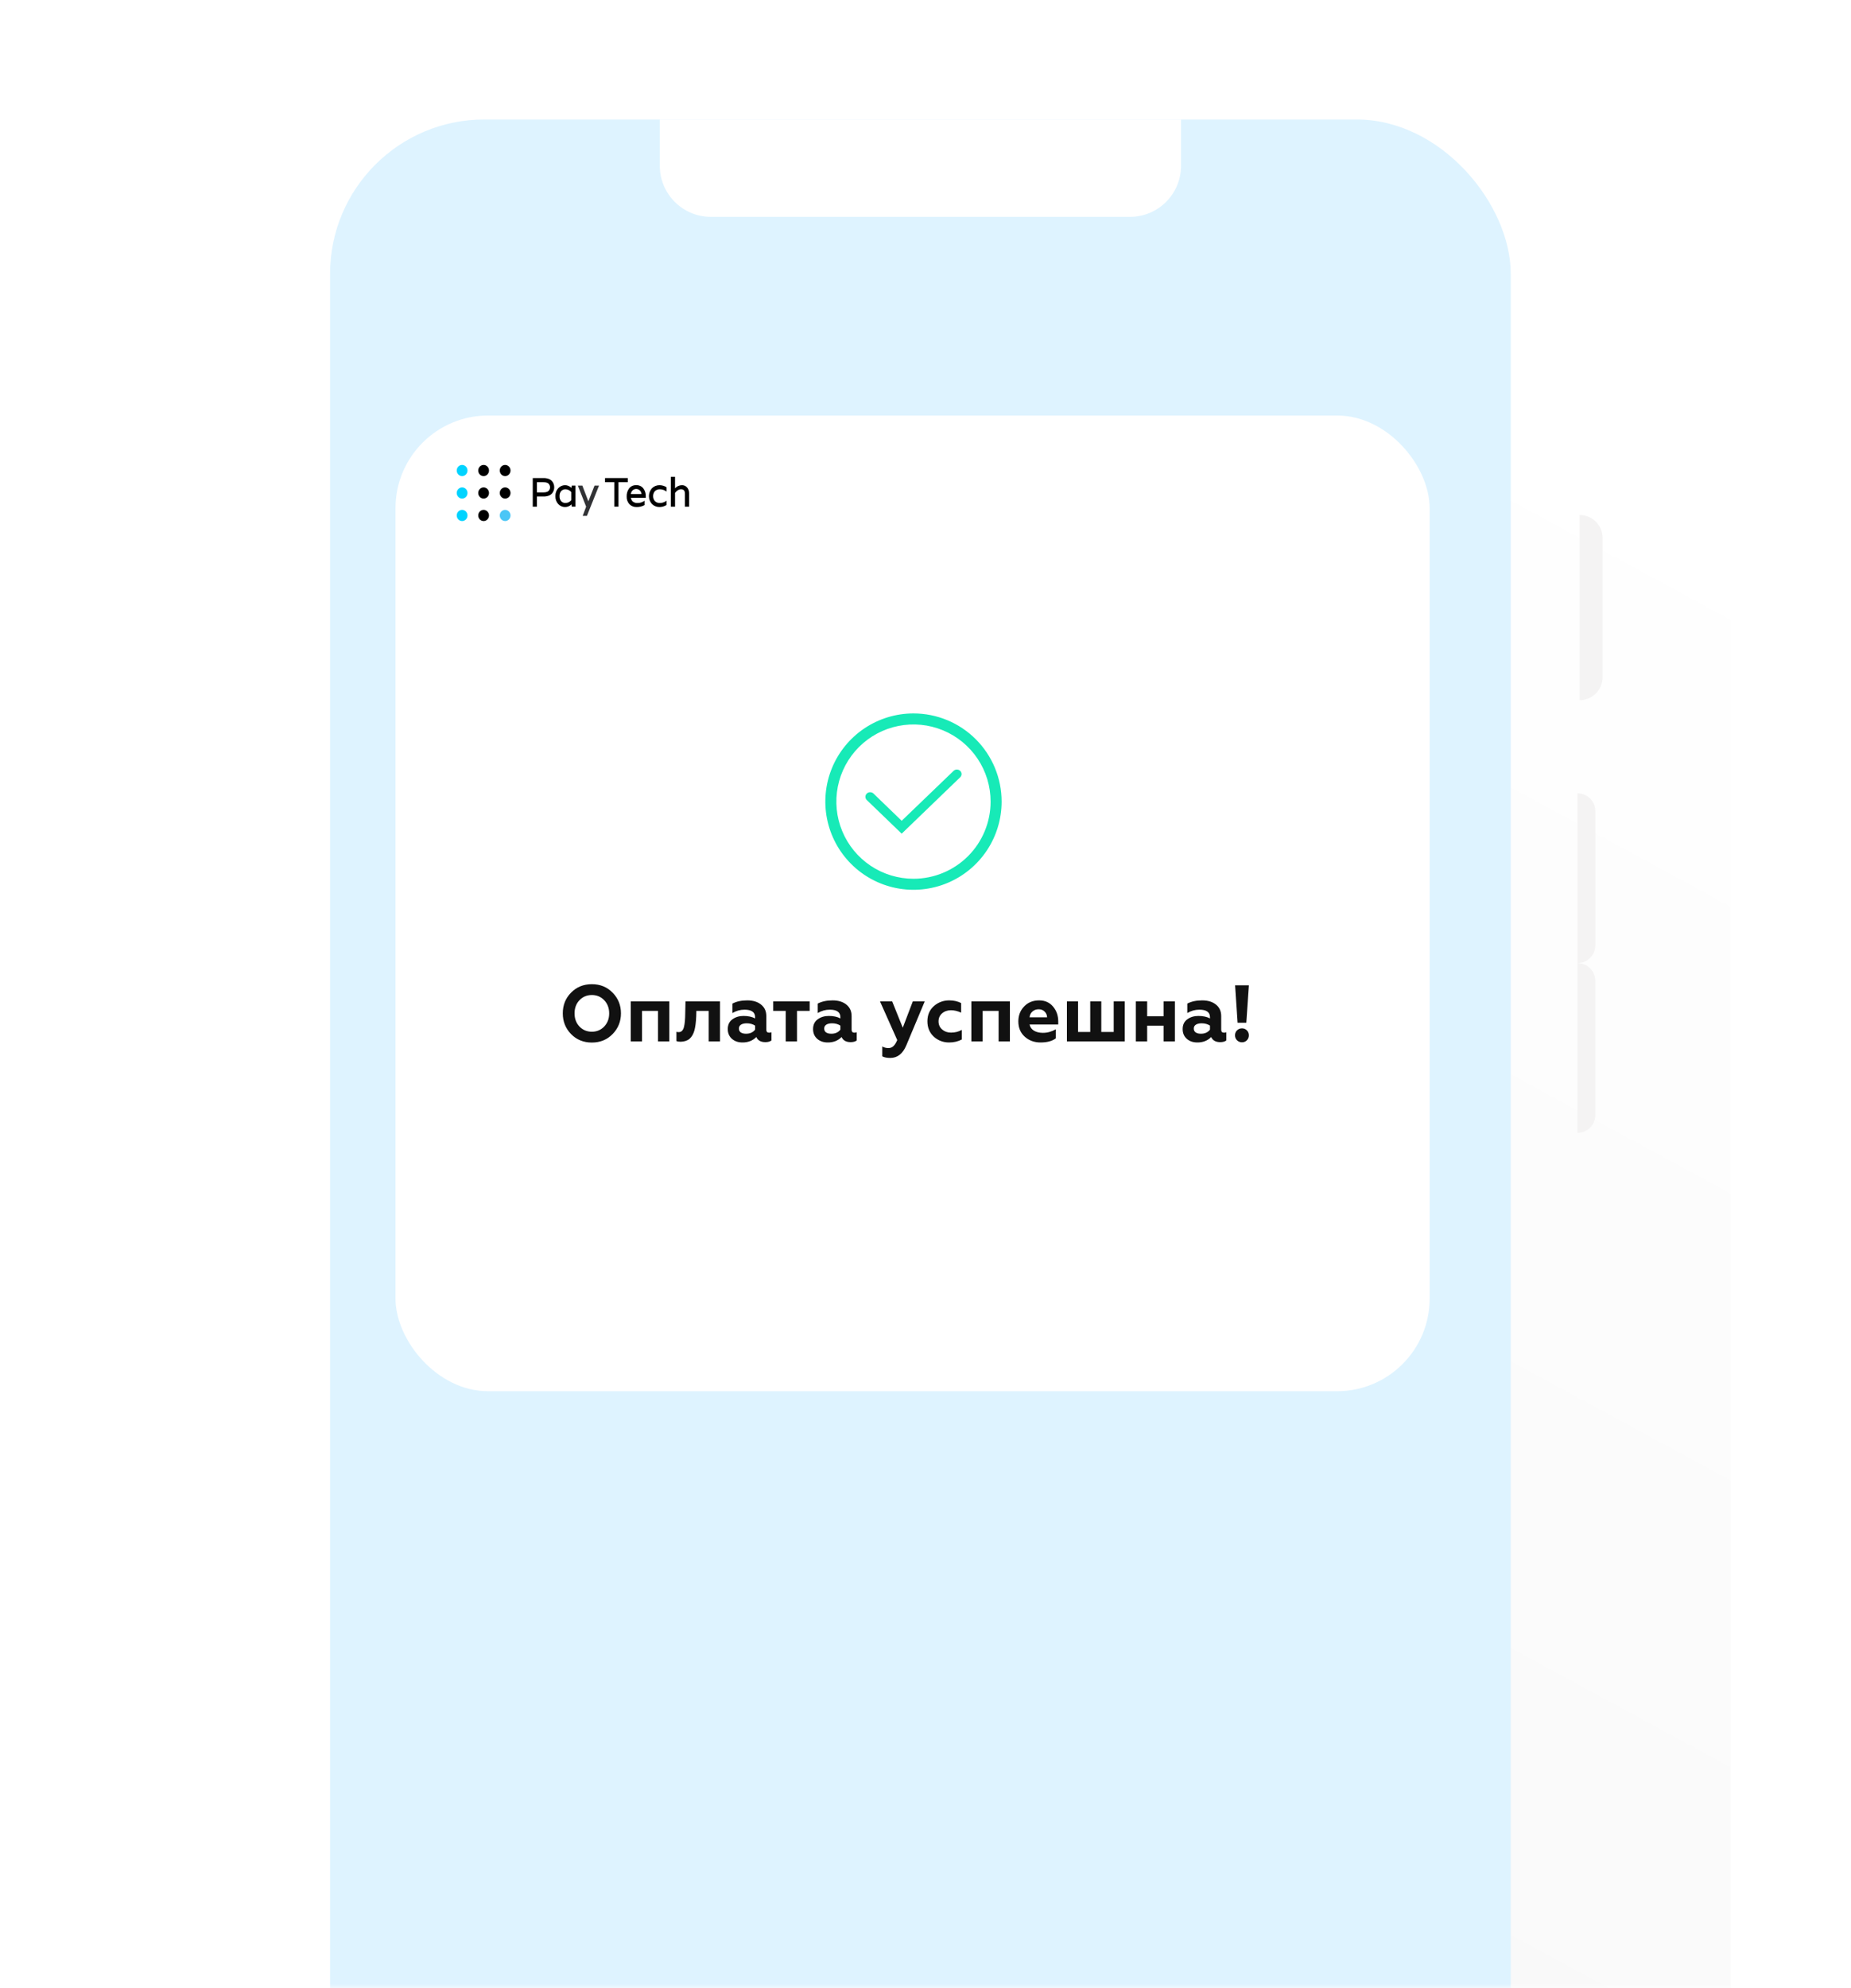 <svg width="231" height="248" viewBox="0 0 231 248" fill="none" xmlns="http://www.w3.org/2000/svg">
<mask id="mask0" mask-type="alpha" maskUnits="userSpaceOnUse" x="0" y="0" width="231" height="248">
<rect width="231" height="248" rx="10.433" fill="#F2F2F2"/>
</mask>
<g mask="url(#mask0)">
<g filter="url(#filter0_ddiii)">
<rect x="32.602" y="5.486" width="164.527" height="341.181" rx="25.499" fill="url(#paint0_linear)"/>
</g>
<rect x="41.193" y="14.905" width="147.346" height="322.755" rx="19.252" fill="#DEF3FF"/>
<path d="M197.13 64.242C198.715 64.242 200 65.526 200 67.112V84.479C200 86.064 198.715 87.349 197.13 87.349V64.242Z" fill="#F4F3F3"/>
<path d="M196.867 98.964C198.099 98.964 199.097 99.963 199.097 101.195V117.916C199.097 119.148 198.099 120.146 196.867 120.146V98.964Z" fill="#F4F3F3"/>
<path d="M196.864 120.146C198.096 120.146 199.095 121.145 199.095 122.377V139.097C199.095 140.329 198.096 141.328 196.864 141.328V120.146Z" fill="#F4F3F3"/>
<path d="M82.342 14.905H147.39V20.679C147.39 24.2 144.536 27.054 141.016 27.054H88.716C85.196 27.054 82.342 24.2 82.342 20.679V14.905Z" fill="white"/>
<rect x="49.359" y="51.835" width="129.056" height="121.719" rx="11.553" fill="white"/>
<path d="M68.879 60.012C68.763 59.886 68.619 59.792 68.46 59.738C68.26 59.668 68.051 59.635 67.84 59.639H66.486V63.212H67.007V61.941H67.84C68.051 61.946 68.26 61.912 68.46 61.842C68.619 61.788 68.763 61.694 68.879 61.568C68.973 61.462 69.046 61.337 69.096 61.203C69.189 60.937 69.189 60.645 69.096 60.379C69.046 60.244 68.973 60.119 68.879 60.012ZM67.007 60.155H67.797C68.112 60.155 68.334 60.216 68.459 60.338C68.518 60.397 68.564 60.467 68.597 60.545C68.629 60.623 68.645 60.706 68.645 60.791C68.645 60.875 68.629 60.959 68.597 61.037C68.564 61.115 68.518 61.185 68.459 61.243C68.332 61.365 68.112 61.427 67.797 61.427H67.007V60.155Z" fill="black"/>
<path d="M71.305 60.862C71.2 60.755 71.077 60.67 70.941 60.612C70.805 60.555 70.659 60.526 70.512 60.527C70.356 60.527 70.201 60.56 70.057 60.624C69.913 60.688 69.783 60.781 69.674 60.899C69.552 61.03 69.457 61.186 69.395 61.357C69.333 61.528 69.305 61.71 69.313 61.893C69.305 62.075 69.333 62.258 69.395 62.428C69.457 62.599 69.552 62.755 69.674 62.887C69.783 63.005 69.915 63.099 70.06 63.163C70.205 63.227 70.361 63.26 70.519 63.259C70.665 63.26 70.811 63.231 70.947 63.173C71.083 63.116 71.207 63.031 71.311 62.924L71.358 63.209H71.82V60.576H71.358L71.305 60.862ZM71.292 61.386V62.4C71.203 62.507 71.093 62.594 70.969 62.654C70.846 62.714 70.711 62.745 70.574 62.747C70.474 62.751 70.374 62.734 70.281 62.696C70.188 62.657 70.103 62.6 70.033 62.526C69.887 62.35 69.814 62.123 69.828 61.892C69.814 61.661 69.887 61.433 70.033 61.258C70.103 61.184 70.188 61.126 70.281 61.087C70.374 61.049 70.474 61.032 70.574 61.036C70.711 61.038 70.846 61.07 70.97 61.13C71.094 61.191 71.204 61.278 71.292 61.386Z" fill="black"/>
<path d="M73.427 62.539L72.676 60.577H72.114L73.147 63.206L72.716 64.356H73.247L74.758 60.577H74.197L73.427 62.539Z" fill="#313235"/>
<path d="M78.344 59.639H75.505V60.15H76.664V63.208H77.185V60.15H78.344V59.639Z" fill="black"/>
<path d="M79.393 60.527C79.226 60.517 79.059 60.549 78.905 60.618C78.752 60.688 78.616 60.794 78.509 60.928C78.301 61.216 78.194 61.57 78.207 61.93C78.198 62.107 78.224 62.283 78.282 62.45C78.341 62.616 78.431 62.768 78.547 62.898C78.666 63.019 78.808 63.113 78.964 63.175C79.119 63.237 79.286 63.265 79.452 63.258C79.79 63.266 80.125 63.184 80.423 63.018L80.444 63.005V62.462L80.38 62.506C80.143 62.665 79.866 62.749 79.584 62.748C79.364 62.767 79.146 62.701 78.969 62.565C78.841 62.442 78.76 62.277 78.739 62.097H80.59V61.893C80.599 61.545 80.492 61.204 80.287 60.928C80.179 60.792 80.041 60.686 79.886 60.616C79.731 60.546 79.562 60.516 79.393 60.527ZM78.735 61.64C78.739 61.552 78.76 61.465 78.796 61.384C78.832 61.304 78.884 61.232 78.947 61.173C79.071 61.061 79.229 60.999 79.393 60.998C79.559 60.998 79.719 61.06 79.845 61.173C79.909 61.232 79.961 61.304 79.998 61.384C80.035 61.464 80.056 61.551 80.059 61.64H78.735Z" fill="black"/>
<path d="M82.312 60.527C81.965 60.519 81.629 60.652 81.374 60.897C81.125 61.164 80.986 61.521 80.986 61.892C80.986 62.264 81.125 62.62 81.374 62.887C81.629 63.132 81.965 63.265 82.312 63.258C82.613 63.256 82.908 63.17 83.165 63.008L83.186 62.995V62.46L83.12 62.506C82.893 62.665 82.626 62.749 82.353 62.748C82.239 62.755 82.125 62.738 82.018 62.697C81.911 62.657 81.813 62.595 81.73 62.514C81.586 62.342 81.507 62.121 81.507 61.893C81.507 61.665 81.586 61.444 81.73 61.272C81.813 61.191 81.911 61.129 82.018 61.088C82.125 61.048 82.239 61.031 82.353 61.038C82.626 61.037 82.893 61.121 83.12 61.28L83.186 61.326V60.79L83.165 60.777C82.908 60.615 82.613 60.528 82.312 60.527Z" fill="black"/>
<path d="M85.757 60.821C85.675 60.724 85.573 60.647 85.458 60.596C85.344 60.545 85.22 60.521 85.095 60.527C84.935 60.529 84.777 60.565 84.63 60.632C84.484 60.7 84.352 60.798 84.243 60.92V59.479H83.722V63.212H84.243V61.484C84.478 61.185 84.729 61.034 84.99 61.034C85.319 61.034 85.478 61.218 85.478 61.599V63.212H85.999V61.548C86.007 61.283 85.921 61.025 85.757 60.821Z" fill="black"/>
<path d="M57.671 59.394C58.042 59.394 58.343 59.082 58.343 58.697C58.343 58.312 58.042 58 57.671 58C57.3 58 56.999 58.312 56.999 58.697C56.999 59.082 57.3 59.394 57.671 59.394Z" fill="#00D3FF"/>
<path d="M57.671 62.197C58.042 62.197 58.343 61.885 58.343 61.5C58.343 61.115 58.042 60.803 57.671 60.803C57.3 60.803 56.999 61.115 56.999 61.5C56.999 61.885 57.3 62.197 57.671 62.197Z" fill="#00D3FF"/>
<path d="M57.671 65C58.042 65 58.343 64.688 58.343 64.303C58.343 63.918 58.042 63.606 57.671 63.606C57.3 63.606 56.999 63.918 56.999 64.303C56.999 64.688 57.3 65 57.671 65Z" fill="#00D3FF"/>
<path d="M60.354 59.394C60.725 59.394 61.026 59.082 61.026 58.697C61.026 58.312 60.725 58 60.354 58C59.983 58 59.683 58.312 59.683 58.697C59.683 59.082 59.983 59.394 60.354 59.394Z" fill="black"/>
<path d="M60.354 62.197C60.725 62.197 61.026 61.885 61.026 61.5C61.026 61.115 60.725 60.803 60.354 60.803C59.983 60.803 59.683 61.115 59.683 61.5C59.683 61.885 59.983 62.197 60.354 62.197Z" fill="black"/>
<path d="M60.354 65C60.725 65 61.026 64.688 61.026 64.303C61.026 63.918 60.725 63.606 60.354 63.606C59.983 63.606 59.683 63.918 59.683 64.303C59.683 64.688 59.983 65 60.354 65Z" fill="black"/>
<path d="M63.039 59.394C63.41 59.394 63.711 59.082 63.711 58.697C63.711 58.312 63.41 58 63.039 58C62.668 58 62.368 58.312 62.368 58.697C62.368 59.082 62.668 59.394 63.039 59.394Z" fill="black"/>
<path d="M63.039 62.197C63.41 62.197 63.711 61.885 63.711 61.5C63.711 61.115 63.41 60.803 63.039 60.803C62.668 60.803 62.368 61.115 62.368 61.5C62.368 61.885 62.668 62.197 63.039 62.197Z" fill="black"/>
<path d="M63.039 65C63.41 65 63.711 64.688 63.711 64.303C63.711 63.918 63.41 63.606 63.039 63.606C62.668 63.606 62.368 63.918 62.368 64.303C62.368 64.688 62.668 65 63.039 65Z" fill="#4BC6F6"/>
<path d="M72.314 128.057C72.727 128.49 73.244 128.707 73.864 128.707C74.477 128.707 74.991 128.49 75.404 128.057C75.817 127.623 76.024 127.077 76.024 126.417C76.024 125.757 75.817 125.21 75.404 124.777C74.991 124.343 74.477 124.127 73.864 124.127C73.244 124.127 72.727 124.343 72.314 124.777C71.907 125.203 71.704 125.75 71.704 126.417C71.704 127.083 71.907 127.63 72.314 128.057ZM70.234 126.417C70.234 125.39 70.577 124.53 71.264 123.837C71.951 123.13 72.817 122.777 73.864 122.777C74.904 122.777 75.767 123.13 76.454 123.837C77.147 124.543 77.494 125.403 77.494 126.417C77.494 127.423 77.147 128.283 76.454 128.997C75.767 129.703 74.904 130.057 73.864 130.057C72.817 130.057 71.951 129.703 71.264 128.997C70.577 128.29 70.234 127.43 70.234 126.417ZM80.124 129.917H78.714V124.927H83.524V129.917H82.114V126.107H80.124V129.917ZM88.446 126.107H86.906L86.886 126.807C86.853 127.547 86.776 128.13 86.656 128.557C86.529 129.003 86.329 129.347 86.056 129.587C85.789 129.82 85.419 129.943 84.946 129.957C84.699 129.957 84.522 129.927 84.416 129.867V128.717C84.489 128.743 84.586 128.757 84.706 128.757C85.032 128.757 85.249 128.543 85.356 128.117C85.456 127.737 85.509 127.163 85.516 126.397L85.546 124.927H89.856V129.917H88.446V126.107ZM95.984 128.827C96.104 128.827 96.201 128.807 96.274 128.767V129.797C96.094 129.937 95.841 130.007 95.514 130.007C94.947 130.007 94.571 129.793 94.384 129.367C93.944 129.82 93.371 130.047 92.664 130.047C92.117 130.047 91.674 129.893 91.334 129.587C90.994 129.28 90.824 128.877 90.824 128.377C90.824 127.843 91.017 127.437 91.404 127.157C91.791 126.877 92.254 126.737 92.794 126.737C93.361 126.737 93.841 126.84 94.234 127.047V126.897C94.234 126.27 93.794 125.957 92.914 125.957C92.374 125.957 91.871 126.097 91.404 126.377V125.197C91.911 124.93 92.527 124.797 93.254 124.797C93.974 124.797 94.547 124.97 94.974 125.317C95.414 125.663 95.634 126.143 95.634 126.757V128.447C95.634 128.7 95.751 128.827 95.984 128.827ZM94.234 128.447V127.947C93.941 127.753 93.594 127.657 93.194 127.657C92.894 127.657 92.654 127.713 92.474 127.827C92.301 127.94 92.214 128.1 92.214 128.307C92.214 128.52 92.294 128.683 92.454 128.797C92.614 128.903 92.831 128.957 93.104 128.957C93.597 128.957 93.974 128.787 94.234 128.447ZM99.465 129.917H98.055V126.107H96.495V124.927H101.045V126.107H99.465V129.917ZM106.628 128.827C106.748 128.827 106.845 128.807 106.918 128.767V129.797C106.738 129.937 106.485 130.007 106.158 130.007C105.592 130.007 105.215 129.793 105.028 129.367C104.588 129.82 104.015 130.047 103.308 130.047C102.762 130.047 102.318 129.893 101.978 129.587C101.638 129.28 101.468 128.877 101.468 128.377C101.468 127.843 101.662 127.437 102.048 127.157C102.435 126.877 102.898 126.737 103.438 126.737C104.005 126.737 104.485 126.84 104.878 127.047V126.897C104.878 126.27 104.438 125.957 103.558 125.957C103.018 125.957 102.515 126.097 102.048 126.377V125.197C102.555 124.93 103.172 124.797 103.898 124.797C104.618 124.797 105.192 124.97 105.618 125.317C106.058 125.663 106.278 126.143 106.278 126.757V128.447C106.278 128.7 106.395 128.827 106.628 128.827ZM104.878 128.447V127.947C104.585 127.753 104.238 127.657 103.838 127.657C103.538 127.657 103.298 127.713 103.118 127.827C102.945 127.94 102.858 128.1 102.858 128.307C102.858 128.52 102.938 128.683 103.098 128.797C103.258 128.903 103.475 128.957 103.748 128.957C104.242 128.957 104.618 128.787 104.878 128.447ZM111.103 131.977C110.689 131.977 110.356 131.91 110.103 131.777V130.547C110.336 130.68 110.589 130.747 110.863 130.747C111.116 130.747 111.326 130.667 111.493 130.507C111.666 130.353 111.826 130.1 111.973 129.747L109.823 124.927H111.343L112.663 128.207L113.913 124.927H115.403L113.093 130.437C112.653 131.463 111.989 131.977 111.103 131.977ZM118.448 130.047C117.708 130.047 117.071 129.807 116.538 129.327C116.005 128.833 115.738 128.193 115.738 127.407C115.738 126.62 116.005 125.99 116.538 125.517C117.078 125.037 117.721 124.797 118.468 124.797C119.015 124.797 119.508 124.907 119.948 125.127V126.327C119.515 126.127 119.091 126.027 118.678 126.027C118.238 126.027 117.868 126.157 117.568 126.417C117.275 126.67 117.128 127.003 117.128 127.417C117.128 127.83 117.278 128.167 117.578 128.427C117.878 128.687 118.245 128.817 118.678 128.817C119.191 128.817 119.641 128.703 120.028 128.477V129.677C119.561 129.923 119.035 130.047 118.448 130.047ZM122.634 129.917H121.224V124.927H126.034V129.917H124.624V126.107H122.634V129.917ZM129.856 130.047C129.076 130.047 128.419 129.807 127.886 129.327C127.352 128.847 127.086 128.21 127.086 127.417C127.086 126.677 127.326 126.057 127.806 125.557C128.286 125.05 128.912 124.797 129.686 124.797C130.406 124.797 130.982 125.053 131.416 125.567C131.849 126.08 132.066 126.703 132.066 127.437V127.807H128.486C128.559 128.14 128.742 128.397 129.036 128.577C129.336 128.757 129.709 128.847 130.156 128.847C130.709 128.847 131.242 128.7 131.756 128.407V129.537C131.309 129.877 130.676 130.047 129.856 130.047ZM128.486 126.907H130.676C130.662 126.62 130.559 126.383 130.366 126.197C130.179 126.003 129.932 125.907 129.626 125.907C129.312 125.907 129.052 126 128.846 126.187C128.639 126.367 128.519 126.607 128.486 126.907ZM140.368 129.917H133.148V124.927H134.538V128.737H136.058V124.927H137.438V128.737H138.988V124.927H140.368V129.917ZM143.162 129.917H141.752V124.927H143.162V126.777H145.212V124.927H146.622V129.917H145.212V127.957H143.162V129.917ZM152.752 128.827C152.872 128.827 152.968 128.807 153.042 128.767V129.797C152.862 129.937 152.608 130.007 152.282 130.007C151.715 130.007 151.338 129.793 151.152 129.367C150.712 129.82 150.138 130.047 149.432 130.047C148.885 130.047 148.442 129.893 148.102 129.587C147.762 129.28 147.592 128.877 147.592 128.377C147.592 127.843 147.785 127.437 148.172 127.157C148.558 126.877 149.022 126.737 149.562 126.737C150.128 126.737 150.608 126.84 151.002 127.047V126.897C151.002 126.27 150.562 125.957 149.682 125.957C149.142 125.957 148.638 126.097 148.172 126.377V125.197C148.678 124.93 149.295 124.797 150.022 124.797C150.742 124.797 151.315 124.97 151.742 125.317C152.182 125.663 152.402 126.143 152.402 126.757V128.447C152.402 128.7 152.518 128.827 152.752 128.827ZM151.002 128.447V127.947C150.708 127.753 150.362 127.657 149.962 127.657C149.662 127.657 149.422 127.713 149.242 127.827C149.068 127.94 148.982 128.1 148.982 128.307C148.982 128.52 149.062 128.683 149.222 128.797C149.382 128.903 149.598 128.957 149.872 128.957C150.365 128.957 150.742 128.787 151.002 128.447ZM154.127 129.157C154.127 128.91 154.21 128.703 154.377 128.537C154.55 128.37 154.757 128.287 154.997 128.287C155.237 128.287 155.44 128.37 155.607 128.537C155.774 128.703 155.857 128.91 155.857 129.157C155.857 129.397 155.774 129.603 155.607 129.777C155.44 129.943 155.237 130.027 154.997 130.027C154.757 130.027 154.55 129.943 154.377 129.777C154.21 129.603 154.127 129.397 154.127 129.157ZM155.537 127.587H154.447L154.137 122.917H155.857L155.537 127.587Z" fill="#111111"/>
<path d="M114 89C111.824 89 109.698 89.645 107.889 90.854C106.08 92.062 104.67 93.781 103.837 95.79C103.005 97.8 102.787 100.012 103.211 102.146C103.636 104.28 104.683 106.24 106.222 107.778C107.76 109.317 109.72 110.364 111.854 110.789C113.988 111.213 116.2 110.995 118.21 110.163C120.22 109.33 121.937 107.92 123.146 106.111C124.355 104.302 125 102.176 125 100C125 97.083 123.841 94.285 121.778 92.222C119.715 90.159 116.917 89 114 89ZM114 109.625C112.096 109.625 110.235 109.06 108.653 108.003C107.07 106.945 105.836 105.442 105.108 103.683C104.379 101.925 104.189 99.989 104.56 98.122C104.931 96.255 105.848 94.54 107.194 93.194C108.54 91.848 110.255 90.931 112.122 90.56C113.989 90.189 115.925 90.379 117.683 91.108C119.442 91.836 120.945 93.07 122.003 94.653C123.061 96.236 123.625 98.096 123.625 100C123.625 102.553 122.611 105.001 120.806 106.806C119.001 108.611 116.553 109.625 114 109.625Z" fill="#17EAB7"/>
<path d="M119.827 96.164C119.718 96.059 119.57 96 119.416 96C119.262 96 119.114 96.059 119.005 96.164L112.528 102.393L109.027 99.011C108.92 98.9 108.772 98.834 108.615 98.828C108.458 98.822 108.305 98.877 108.19 98.98C108.075 99.083 108.006 99.226 108 99.378C107.994 99.53 108.051 99.677 108.158 99.789L112.528 104L119.827 96.965C119.882 96.912 119.926 96.85 119.955 96.781C119.985 96.712 120 96.639 120 96.564C120 96.49 119.985 96.416 119.955 96.347C119.926 96.279 119.882 96.216 119.827 96.164Z" fill="#17EAB7"/>
</g>
<defs>
<filter id="filter0_ddiii" x="19.089" y="-12.491" width="228.275" height="404.929" filterUnits="userSpaceOnUse" color-interpolation-filters="sRGB">
<feFlood flood-opacity="0" result="BackgroundImageFix"/>
<feColorMatrix in="SourceAlpha" type="matrix" values="0 0 0 0 0 0 0 0 0 0 0 0 0 0 0 0 0 0 127 0"/>
<feOffset dy="0.51"/>
<feGaussianBlur stdDeviation="1.53"/>
<feColorMatrix type="matrix" values="0 0 0 0 0.078 0 0 0 0 0.106 0 0 0 0 0.161 0 0 0 0.08 0"/>
<feBlend mode="normal" in2="BackgroundImageFix" result="effect1_dropShadow"/>
<feColorMatrix in="SourceAlpha" type="matrix" values="0 0 0 0 0 0 0 0 0 0 0 0 0 0 0 0 0 0 127 0"/>
<feOffset dx="18.36" dy="13.897"/>
<feGaussianBlur stdDeviation="15.937"/>
<feColorMatrix type="matrix" values="0 0 0 0 0.004 0 0 0 0 0.002 0 0 0 0 0.138 0 0 0 0.1 0"/>
<feBlend mode="normal" in2="effect1_dropShadow" result="effect2_dropShadow"/>
<feBlend mode="normal" in="SourceGraphic" in2="effect2_dropShadow" result="shape"/>
<feColorMatrix in="SourceAlpha" type="matrix" values="0 0 0 0 0 0 0 0 0 0 0 0 0 0 0 0 0 0 127 0" result="hardAlpha"/>
<feOffset dy="3.06"/>
<feGaussianBlur stdDeviation="1.466"/>
<feComposite in2="hardAlpha" operator="arithmetic" k2="-1" k3="1"/>
<feColorMatrix type="matrix" values="0 0 0 0 0.613 0 0 0 0 0.613 0 0 0 0 0.613 0 0 0 0.16 0"/>
<feBlend mode="normal" in2="shape" result="effect3_innerShadow"/>
<feColorMatrix in="SourceAlpha" type="matrix" values="0 0 0 0 0 0 0 0 0 0 0 0 0 0 0 0 0 0 127 0" result="hardAlpha"/>
<feOffset dy="3.053"/>
<feGaussianBlur stdDeviation="1.466"/>
<feComposite in2="hardAlpha" operator="arithmetic" k2="-1" k3="1"/>
<feColorMatrix type="matrix" values="0 0 0 0 0.612 0 0 0 0 0.612 0 0 0 0 0.612 0 0 0 0.16 0"/>
<feBlend mode="normal" in2="effect3_innerShadow" result="effect4_innerShadow"/>
<feColorMatrix in="SourceAlpha" type="matrix" values="0 0 0 0 0 0 0 0 0 0 0 0 0 0 0 0 0 0 127 0" result="hardAlpha"/>
<feOffset dx="0.51" dy="0.51"/>
<feGaussianBlur stdDeviation="1.594"/>
<feComposite in2="hardAlpha" operator="arithmetic" k2="-1" k3="1"/>
<feColorMatrix type="matrix" values="0 0 0 0 0.85 0 0 0 0 0.85 0 0 0 0 0.85 0 0 0 0.7 0"/>
<feBlend mode="normal" in2="effect4_innerShadow" result="effect5_innerShadow"/>
</filter>
<linearGradient id="paint0_linear" x1="173.226" y1="25.437" x2="53.231" y2="246.643" gradientUnits="userSpaceOnUse">
<stop stop-color="white"/>
<stop offset="1" stop-color="#F7F7F7"/>
</linearGradient>
</defs>
</svg>
